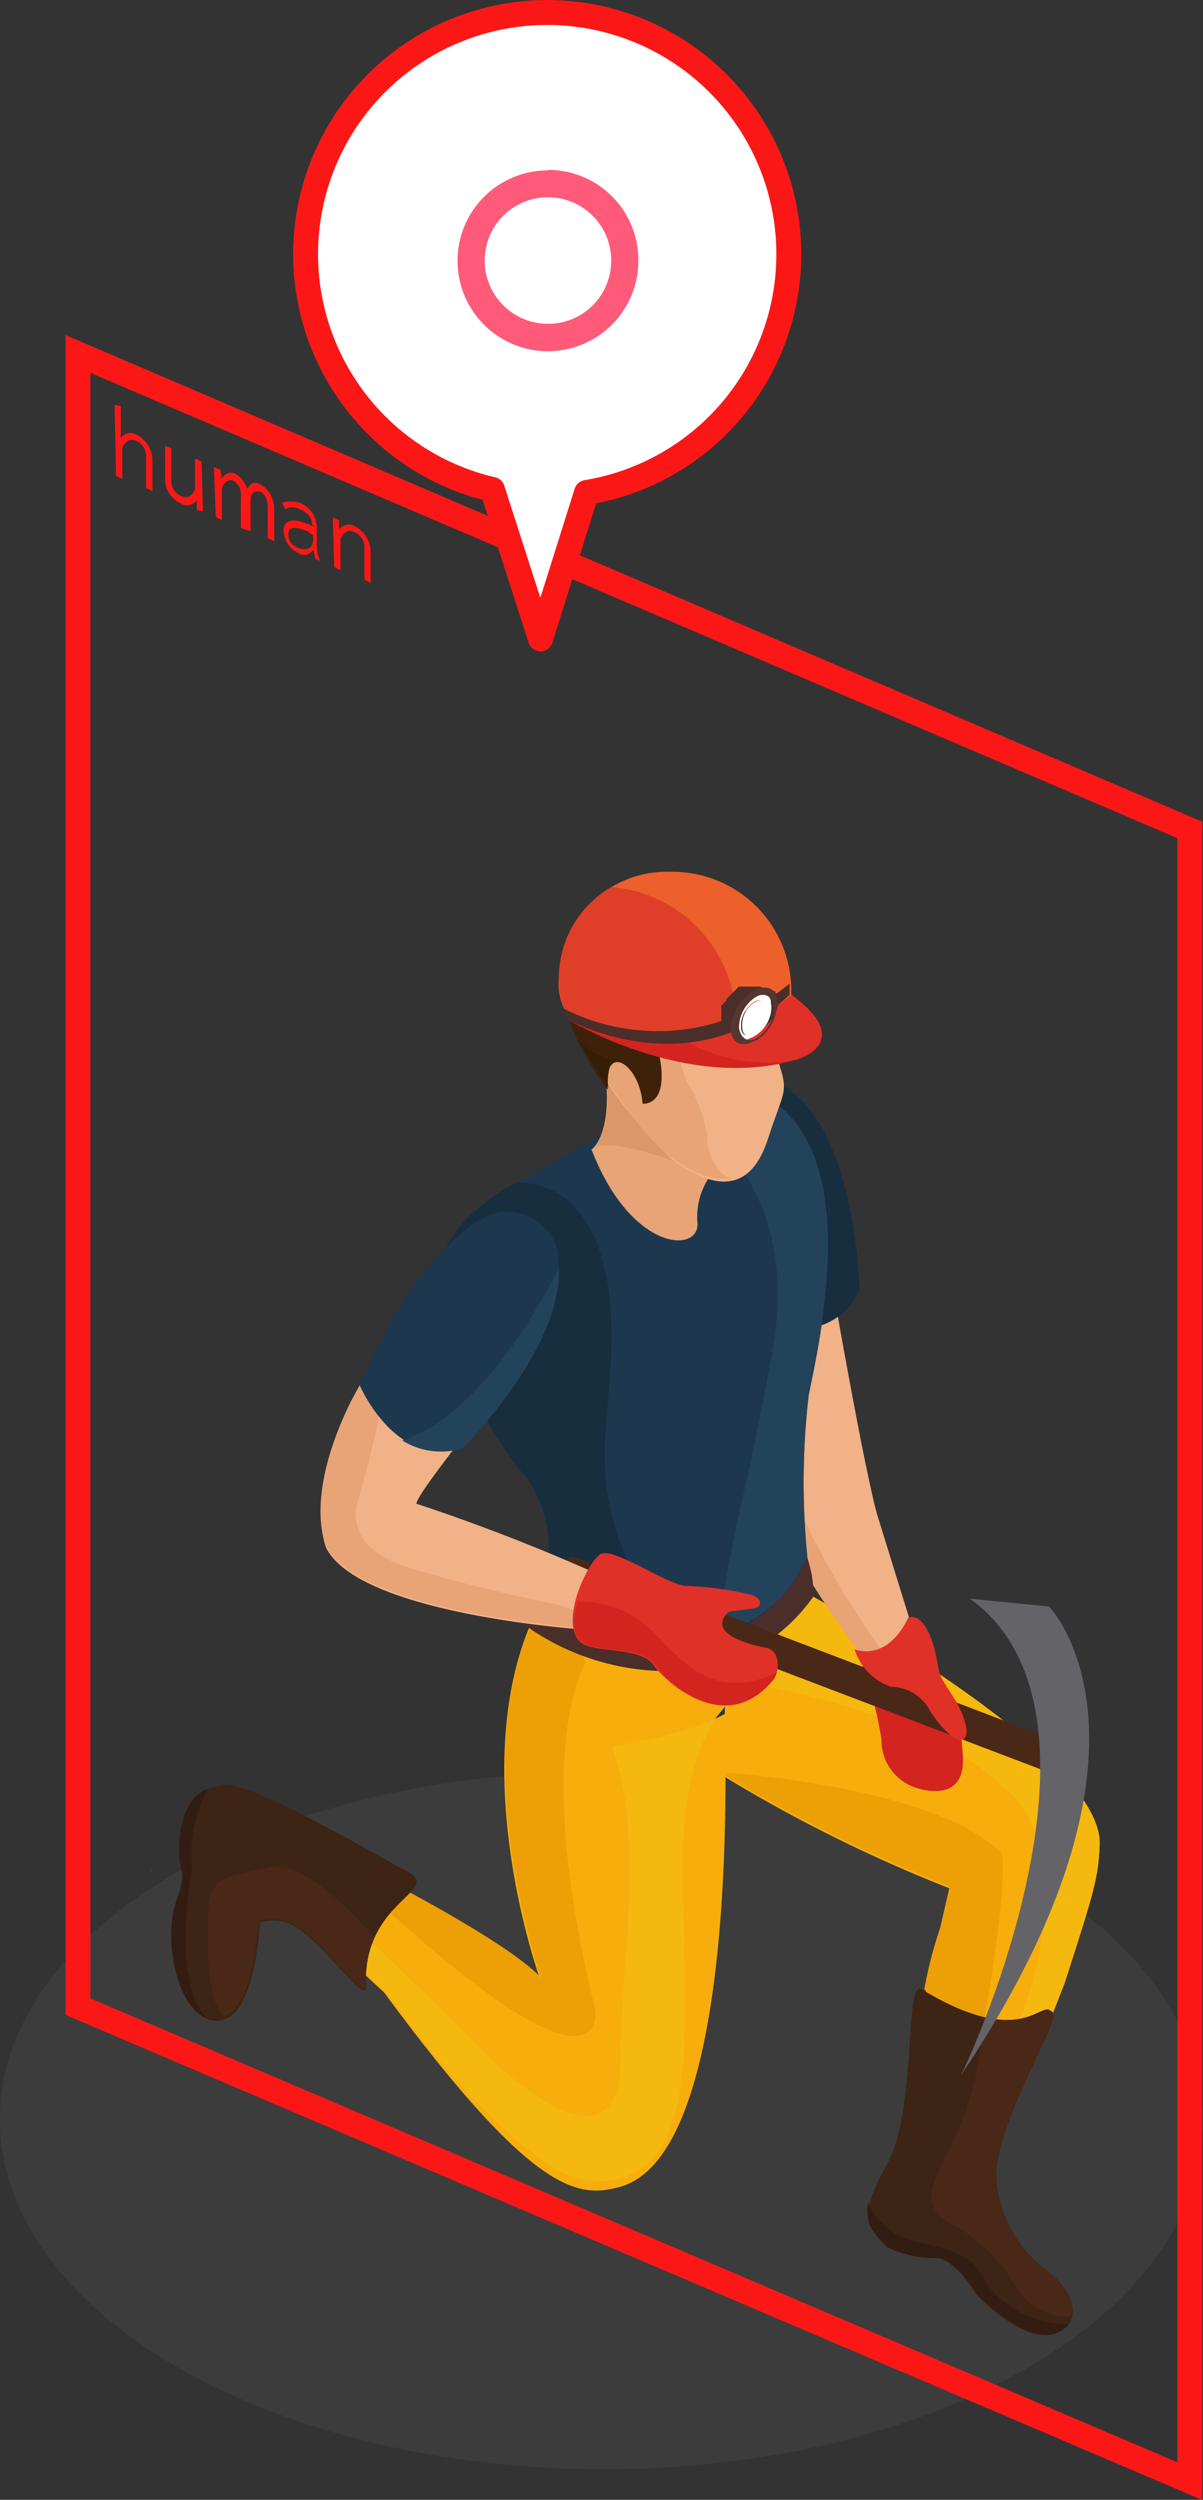 <svg xmlns="http://www.w3.org/2000/svg" xmlns:xlink="http://www.w3.org/1999/xlink" viewBox="0 0 48.3 100.36"><rect x="0" y="0" width="48.3" height="100.36" fill="#333333" stroke="none"/><defs><style>.cls-1,.cls-33{fill:none;}.cls-2{opacity:0.2;}.cls-3{fill:#5d5d5d;}.cls-4{fill:#f7ad0c;}.cls-5{fill:#eda006;}.cls-6{fill:#f4b80f;}.cls-7{fill:#5b5b5b;}.cls-8{fill:#1d374e;}.cls-9{fill:#3d2415;}.cls-10{fill:#331c11;}.cls-11{fill:#492817;}.cls-12{fill:#f1b287;}.cls-13,.cls-18{fill:#e8a476;}.cls-14{fill:#d32420;}.cls-15{fill:#172e3f;}.cls-16{fill:#23435b;}.cls-17{fill:#db9669;}.cls-18{fill-rule:evenodd;}.cls-19{fill:#3f210a;}.cls-20{fill:#4f2b0c;}.cls-21{fill:#361d07;}.cls-22{fill:#301808;}.cls-23{fill:#4c260c;}.cls-24{fill:#e03128;}.cls-25{fill:#ed602b;}.cls-26{fill:#df3f29;}.cls-27{fill:#492e29;}.cls-28,.cls-35{fill:#fff;}.cls-29{clip-path:url(#clip-path);}.cls-30{fill:#feffff;}.cls-31{fill:#553730;}.cls-32{fill:#646368;}.cls-33,.cls-35{stroke:#fc1717;}.cls-33{stroke-miterlimit:10;}.cls-34{fill:#fc1717;}.cls-35{stroke-linecap:round;stroke-linejoin:round;}.cls-36{fill:#ff5a79;}</style><clipPath id="clip-path"><path class="cls-1" d="M30.75,39.93a.13.13,0,0,1,.13.12.25.25,0,0,1,.06.19,1.08,1.08,0,0,1-.06.64,1.33,1.33,0,0,1-.83.82.26.26,0,0,1-.31,0,.52.52,0,0,1-.26-.44,1.38,1.38,0,0,1,.7-1.21.25.25,0,0,1,.06.19,1.16,1.16,0,0,0-.5,1c0,.31.25.44.57.25a1.11,1.11,0,0,0,.51-1c0-.32-.26-.45-.58-.26a.25.25,0,0,0-.06-.19A.64.64,0,0,1,30.75,39.93Z"/></clipPath></defs><g id="Layer_2" data-name="Layer 2"><g id="Layer_2-2" data-name="Layer 2"><g id="Layer_1-2" data-name="Layer 1-2"><g class="cls-2"><path class="cls-3" d="M41.16,75.23c9.46,5.46,9.53,14.35.13,19.81s-24.7,5.46-34.16,0S-2.39,80.69,7,75.23,31.7,69.77,41.16,75.23Z"/></g><path class="cls-4" d="M44.15,74.08C44.34,70.08,30.63,63,30.63,63c-.45,1-1,1.91-1.46,2.8-2.16,1-5.21,1.58-7.62-1.27l7.62,6.85a58.91,58.91,0,0,0,9,4.45l-.38,1.65h0a22,22,0,0,0-1,6.41,12.17,12.17,0,0,1-.69,3.68,2.08,2.08,0,0,0,2.92.7c.06-.06.19-.13.25-.19l3.3-8.51C44,75.73,44.08,75.42,44.15,74.08Z"/><path class="cls-5" d="M40.21,74.4C37.48,71.67,29,71.16,29,71.16h0l.13.13a59.42,59.42,0,0,0,9,4.44l-.38,1.66h0a17.27,17.27,0,0,0-.64,2.47l2.22,2.35C40.59,75.16,40.21,74.4,40.21,74.4Z"/><path class="cls-6" d="M44.15,74.08c.19-3.74-12.06-10.34-13.4-11l-.19.06c-.19.44-.44.89-.63,1.27l.5,3.24s6.93,1.14,9.85,4.12c0,0,3.49,2.1.44,10l1.14.12.89-2.28C44,75.73,44.08,75.42,44.15,74.08Z"/><path class="cls-4" d="M29,66.4s1.27,19.94-4.12,21.4c-1.65.44-3.43.38-9.46-7.81l-2.16-2,1.84-2.67s5.4,2.79,6.6,4.19c0,0-3-8.25-.38-14.35C21.36,65.07,27.51,67.67,29,66.4Z"/><path class="cls-7" d="M6.06,75.1l.06.06h0L6,75Z"/><path class="cls-5" d="M21.74,79.42c-1.08-1.21-5.21-3.43-6.35-4l-.13,1c9.27,8.51,8.64,4.26,8.64,4.26-2.61-10.54-.39-13.91-.39-13.91l-.31-1c-1.08-.38-1.78-.7-1.78-.7C18.69,70.78,21.74,79.42,21.74,79.42Z"/><path class="cls-6" d="M24.91,82.65c0,3.88-3,2.23-5.65-.44s-4.76-4.63-4.76-4.63l-1,.06-.19.32,2.16,2c4.13,5.59,7,7.68,8.45,7.62,3.68-.07,3.8-3.94,3.49-11.56-.13-3.81.57-5.9,1.33-7a18.29,18.29,0,0,1-4.19,1.08C25.93,73.7,24.91,78.78,24.91,82.65Z"/><path class="cls-8" d="M28.72,69l.38-.19V68.5C29,68.69,28.85,68.81,28.72,69Z"/><path class="cls-9" d="M16.4,75.16c-1.52-.82-6-3.43-7.23-3.49s-1.84,1-1.91,2.35.38.89-.13,2.35.07,4.7,1.53,4.76,1.71-3.11,1.78-3.94a1.73,1.73,0,0,1,1.65.32c1.27.95,2.6,3,2.6,2.22C14.56,76.31,17.74,75.93,16.4,75.16Z"/><path class="cls-10" d="M7.2,74c-.07,1.4.38.89-.13,2.35s0,4.25,1.27,4.7c-1.52-1.53-.63-6-.63-6a5.7,5.7,0,0,1,.63-3.24C7.58,72.12,7.26,72.94,7.2,74Z"/><path class="cls-11" d="M10.37,77.13a1.89,1.89,0,0,1,1.72.32c1.27,1,2.6,3,2.6,2.22a4.7,4.7,0,0,1,.32-1.9c-.64-.77-2.86-3.18-4.26-2.8-1.58.45-2.41.13-2.41,2.16,0,1.65,0,3.11.64,3.81C10.12,80.62,10.31,77.89,10.37,77.13Z"/><path class="cls-9" d="M37,79.86c-.69-.44-.19,4.7-1.33,6.92-1.08,2-1.08,2.48-.06,3.43a4.21,4.21,0,0,0,2,.44s.69,0,1.58,1.46c0,0,2.54,2.73,3.75,1.15,0,0,.63-.89-.89-2.1a5,5,0,0,1-2.1-3.87c.07-2.16,2.54-6.1,2.29-6.48C41.86,80.12,41.16,82.4,37,79.86Z"/><path class="cls-10" d="M35.64,90.21a4.23,4.23,0,0,0,2,.44s.7,0,1.59,1.46c0,0,2.47,2.61,3.68,1.21A4.15,4.15,0,0,1,39.7,91.8c-.57-1-.76-1.34-2.85-1.78a2.76,2.76,0,0,1-2-1.59C34.75,89.19,34.94,89.58,35.64,90.21Z"/><path class="cls-11" d="M42.05,91.16A5,5,0,0,1,40,87.29c.06-2.16,2.54-6.1,2.28-6.48s-.82.64-2.79.19a13.15,13.15,0,0,1-1.08,4.7c-1.14,2.22-1.46,2.8-.25,3.56a6.61,6.61,0,0,1,2.54,2.41A2.47,2.47,0,0,0,43,93C43.13,92.69,43.07,92,42.05,91.16Z"/><path class="cls-12" d="M31.32,44.88s2.67.19,2.29,7.81c0,0,1.08,6.16,1.59,8.06l1.71,5.52s-.32.77-2,.58c0,0-3.43-4.45-4-6.8s-3.62-13.9-1.46-15C29.48,45.07,30.56,44.43,31.32,44.88Z"/><path class="cls-13" d="M34.88,66.85a2.53,2.53,0,0,0,.95,0,35.37,35.37,0,0,1-3.3-5.34c-1.71-3.55-.32-8.63-.32-8.63l-3-.45c.57,3.18,1.39,6.48,1.65,7.62C31.45,62.4,34.88,66.85,34.88,66.85Z"/><path class="cls-14" d="M34.63,66.91a15.1,15.1,0,0,1,.76,2.92,2,2,0,0,0,1.27,1.9c.5.2,2.09.58,2-1.2s-.51-2.16-.51-2.16l-1.9-1.9Z"/><path class="cls-15" d="M28.53,44.5s-1.21,2.73,1.27,8.57c0,0,3.49,1.33,4.7-1.27,0,0-.07-6.67-3.24-8.32A2.24,2.24,0,0,0,28.53,44.5Z"/><path class="cls-8" d="M22.24,46.66c-2.15,1.2-6.85,3.43-3.93,7.93,0,0,2.22,3.24,3.3,4.64a4.13,4.13,0,0,1,.63,4.89s4.51,5.52,10.23-1a30.89,30.89,0,0,1,0-7.11c.5-2.48,2.35-10.41-2.42-12.19C28.28,43,26.56,44.12,22.24,46.66Z"/><path class="cls-15" d="M18.31,54.53a22.29,22.29,0,0,0,2.41,4.32A4.64,4.64,0,0,1,21.61,64s2.6,2.35,5.59,2.16C24,61.64,24.15,59,24.4,56.43c.38-4.06.07-6.6-1.52-8.19a3.24,3.24,0,0,0-2.16-.76C18.82,48.56,16.21,50.47,18.31,54.53Z"/><path class="cls-16" d="M32.47,63a30.91,30.91,0,0,1,0-7.11c.5-2.48,2.35-10.42-2.42-12.19-1.14-.45-2,.25-3.68.57,1.84.51,5.84,3.49,4.64,10-1.08,6-2,8.63-2.1,11.43A9.16,9.16,0,0,0,32.47,63Z"/><path class="cls-13" d="M29.1,46.59A2.87,2.87,0,0,0,28,49.07c.13,1.27-2.66,1.21-4.25-2.92,0,0,1.14-.76.32-4.38Z"/><path class="cls-17" d="M28.34,47.16S25.42,45.77,23.9,46c0,0,.69-.57.44-2.66a5.13,5.13,0,0,1-.76-4.58,3.25,3.25,0,0,1,3.17-2.41S22.37,41.7,28.34,47.16Z"/><path class="cls-12" d="M31.39,40.75c-.07.38-.51.45-.07,2.1.32,1,.13,1-.44,2.73-.32,1-1.08,3-3.87,1,0,0-2.73-2.6-3.37-4.57A4.53,4.53,0,0,1,25,36.75C25.1,36.69,32.09,35,31.39,40.75Z"/><path class="cls-18" d="M31.45,40a6.85,6.85,0,0,1-2.73.95s-1.4-.19-1.52.32a4.84,4.84,0,0,0,.38,2.16,5.88,5.88,0,0,1,.82,2.22c-.06.26.26,1.59,1,1.65,0,0-2,.51-4.32-2.92,0,0-1.91-2.54-1.84-3s3-1.65,3.87-1.84,4.19-1,4.19-1S31.45,39.74,31.45,40Z"/><path class="cls-19" d="M31.45,38.78c-.06,1.08-2.54,1.4-4.19,1.53-.63.06-1.08.51-.76,2.22s-.7,1.84-.7,1.59c-.13-1.4-1.46-2.67-1.4-.38,0,0-2.85-3.56-1.52-5.91.89-1.52,3.11-3,6.86-1.33A2.52,2.52,0,0,1,31.45,38.78Z"/><path class="cls-19" d="M26.5,42.59c.32,1.84-.7,1.72-.7,1.72-.13-1.65-1.59-2.48-1.4-.57,0,0-2.85-3.56-1.52-5.91a4.34,4.34,0,0,1,2-1.78c-2.47,3.37,1.08,3.56,1.91,4.39C26.5,40.63,26.31,41.26,26.5,42.59Z"/><path class="cls-20" d="M26.44,41.64s-.64-.7-.77.06a1.27,1.27,0,0,1-.44-1.14s-.57,0-.64.76a1.32,1.32,0,0,1-.31-1.27,2.33,2.33,0,0,0-.77,1.15s-.63-1.15-.38-1.72c0,0-.31,0-.44.89a2.85,2.85,0,0,1,.57-3s-.25,2,3.62,3.12A1.64,1.64,0,0,0,26.44,41.64Z"/><path class="cls-21" d="M24.91,42.59s-1.46-.19-1.78-1.08a11.72,11.72,0,0,0,1.34,2.16C24.4,43.74,24.21,42.53,24.91,42.59Z"/><path class="cls-22" d="M23.26,37.32s-.19,2.16,3.62,3.12c0,0,3.24.38,4.51-1.34a1,1,0,0,0,0-1s-.13.88-.7,1c0,0,.32-.51.13-.7a2.15,2.15,0,0,1-1.15,1,.57.57,0,0,0-.06-.7,2.3,2.3,0,0,1-1.84,1.2,1.18,1.18,0,0,0,.51-.69s-1.21.76-2,.44c0,0,.7-.25.76-.64,0,0-1.46.39-2.16-.31a.8.8,0,0,0,.83-.26C25.67,38.4,23.51,38.28,23.26,37.32Z"/><path class="cls-23" d="M24,36.63s2.67-2.29,6.54.25a22.62,22.62,0,0,0-2.29-.57c-.57-.07.45.44,1,.63a19.26,19.26,0,0,1-2.35-.44c-.7-.13-2-.06-1.15.25S24.09,36.5,24,36.63Z"/><path class="cls-14" d="M22.82,40.94s4.76,2.92,9.2,1.59c0,0,2.61-.7-.7-2.86Z"/><path class="cls-24" d="M31.32,39.61l-6,.63C26.5,41.32,29,43.17,32,42.53,33.74,41.77,33,40.75,31.32,39.61Z"/><path class="cls-25" d="M22.44,39.23A4.34,4.34,0,0,1,26.94,35a4.77,4.77,0,0,1,4.83,4.76v.19s-4.32,3.68-9,.76A2.34,2.34,0,0,1,22.44,39.23Z"/><path class="cls-26" d="M22.44,39.23a2.94,2.94,0,0,0,.31,1.46,7.31,7.31,0,0,0,6.67.63l.13-.12a5.45,5.45,0,0,0-5-5.59A4.21,4.21,0,0,0,22.44,39.23Z"/><path class="cls-27" d="M22.82,40.94s4.95,2.73,8.88-1v-.45a8.3,8.3,0,0,1-9.07,1Z"/><path class="cls-27" d="M31.26,40.24v-.19h0c0-.06,0-.06-.06-.12l-.07-.07V39.8h-.06L31,39.74h-.13l-.38-.13h-.83l-.06.06-.06.07h0l-.07.06h0l-.06.06h0l-.19.19h0l-.06.07v.06l-.07.06-.06.07-.07.06h0v.83h0v.06h0l.07.06h.13l.38.19h.06l.06.07H30c.06,0,.13,0,.13-.07h0l.12-.06h0a1.43,1.43,0,0,0,1-1.21Zm-.7-.06v.19a.23.23,0,0,1-.06.19h0c0,.07-.07.13-.13.19s0,.07-.06.07a.14.14,0,0,1-.13.12V41h0l-.06.12a.07.07,0,0,1-.07.07l-.12.12h0l-.07.07h0v-.45h0v-.06a.22.22,0,0,1,.07-.19v-.06c0-.07,0-.07.06-.13a.06.06,0,0,1,.06-.06c.07-.07.07-.13.13-.2l.06-.12.13-.07.06-.06.13-.13v.07h.07V40h0v.13Z"/><path class="cls-28" d="M30.75,39.93a.13.13,0,0,1,.13.12.25.25,0,0,1,.06.19,1.08,1.08,0,0,1-.06.64,1.33,1.33,0,0,1-.83.82.26.26,0,0,1-.31,0,.52.52,0,0,1-.26-.44,1.38,1.38,0,0,1,.7-1.21.25.25,0,0,1,.06.19,1.16,1.16,0,0,0-.5,1c0,.31.25.44.57.25a1.11,1.11,0,0,0,.51-1c0-.32-.26-.45-.58-.26a.25.25,0,0,0-.06-.19A.64.64,0,0,1,30.75,39.93Z"/><g class="cls-29"><path class="cls-28" d="M30.75,39.93c.64.38,0,1.58-.7,1.77a.26.26,0,0,1-.31,0,.52.52,0,0,1-.26-.44,1.38,1.38,0,0,1,.7-1.21.25.25,0,0,1,.06.19,1.16,1.16,0,0,0-.5,1c0,.31.25.44.57.25a1.11,1.11,0,0,0,.51-1c0-.32-.26-.45-.58-.26a.25.25,0,0,0-.06-.19.64.64,0,0,1,.57-.12Z"/><path class="cls-28" d="M30.24,40h0c0,.06.07.13.07.19a1.11,1.11,0,0,0-.51,1c0,.32.25.45.57.26a1.11,1.11,0,0,0,.51-1c0-.32-.25-.45-.57-.26,0-.06-.07-.13-.07-.19h0a.47.47,0,0,1,.51-.06h.13v.31h0v.7l-.13.13h0l-.06.06-.06.07-.07.06-.06.06-.07.07-.06.06-.06.06h-.57a.52.52,0,0,1-.26-.44,1.38,1.38,0,0,1,.7-1.21Z"/><path class="cls-28" d="M30.24,40l-.06.06-.06.07.12-.13a.22.22,0,0,1,.07.19,1.11,1.11,0,0,0-.51,1c0,.32.25.45.57.26a1.11,1.11,0,0,0,.51-1c0-.32-.25-.45-.57-.26,0-.06-.07-.13-.07-.19h0a.54.54,0,0,1,.51-.13h.13v.89s0,.07-.06.07v.12l-.07.07v.06l-.06.06-.06.07-.07.06-.06.06-.07.07-.06.06-.06.06h-.57a.52.52,0,0,1-.26-.44,1.38,1.38,0,0,1,.7-1.21Z"/><path class="cls-28" d="M30.24,40h0c-.12.06-.25.19-.25.25l.25-.25a.22.22,0,0,1,.07.19,1.11,1.11,0,0,0-.51,1c0,.32.25.45.57.26a1.11,1.11,0,0,0,.51-1c0-.32-.25-.45-.57-.26a.63.63,0,0,1-.07-.19h.07l.12-.06a.32.32,0,0,1-.19.06.67.67,0,0,1,.51-.06h.13v.31h0v.51s0,.07-.06.07v.12l-.07.13v.06l-.06.07-.06.06-.07.06-.06.07-.07.06-.06.06h-.06l-.07.07h-.5a.55.55,0,0,1-.26-.45,1.37,1.37,0,0,1,.7-1.2Z"/><path class="cls-28" d="M30.24,40a1.74,1.74,0,0,0-.38.32,1.58,1.58,0,0,0,.38-.32.22.22,0,0,1,.07.19,1.11,1.11,0,0,0-.51,1c0,.32.25.45.57.26a1.11,1.11,0,0,0,.51-1c0-.32-.25-.45-.57-.26a.25.25,0,0,1-.07-.19h.07a.23.23,0,0,1,.19-.06c-.07,0-.19.06-.26.06a.67.67,0,0,1,.51-.06h.13v.31h0v.7l-.13.13v.06l-.06.07-.06.06-.07.06-.06.07-.07.06-.06.06h-.06l-.07.07h-.5a.55.55,0,0,1-.26-.45,1.37,1.37,0,0,1,.7-1.2Z"/><path class="cls-28" d="M30.24,40h0a.87.87,0,0,0-.38.45c.07-.2.26-.32.38-.45v.19a1.13,1.13,0,0,0-.5,1c0,.32.25.45.57.26a1.11,1.11,0,0,0,.51-1c0-.32-.26-.45-.58-.26V40l.07.06c.06-.06.12-.06.25-.12a3.14,3.14,0,0,0-.32.06.71.71,0,0,1,.51-.06h.13v.31h0v.51s0,.07-.06.07v.12l-.07.13v.06l-.06.07-.06.06-.07.06-.06.07-.07.06-.06.06h-.06l-.07.07h-.5a.55.55,0,0,1-.26-.45,1.37,1.37,0,0,1,.7-1.2Z"/><path class="cls-28" d="M30.24,40a1.12,1.12,0,0,0-.44.51,3.33,3.33,0,0,1,.44-.51v.19a1.13,1.13,0,0,0-.5,1c0,.32.25.45.57.26a1.11,1.11,0,0,0,.51-1c0-.32-.26-.45-.58-.26V40h.07c.06-.06.19-.06.32-.13a1,1,0,0,0-.39.13.48.48,0,0,1,.51-.06h.13v.31h0v.7l-.13.13h0l-.06.06-.06.07-.07.06-.06.06-.07.07-.06.06-.06.06h-.57a.52.52,0,0,1-.26-.44,1.38,1.38,0,0,1,.7-1.21Z"/><path class="cls-28" d="M30.24,40a1.48,1.48,0,0,0-.5.57,1.87,1.87,0,0,1,.5-.51v.19a1.16,1.16,0,0,0-.5,1c0,.31.25.44.57.25a1.11,1.11,0,0,0,.51-1c0-.32-.26-.45-.58-.26v-.19h.07c.12-.06.25-.06.38-.12-.19,0-.32.06-.45.06a.74.74,0,0,1,.51,0h.13v.89a.06.06,0,0,1-.06.06v.13h-.07v.06l-.06.07-.06.06-.07.06-.06.07-.07.06-.06.06h0l-.06.07-.07.06h-.5a.52.52,0,0,1-.26-.44A1.5,1.5,0,0,1,30.24,40Z"/><path class="cls-28" d="M30.24,40a1,1,0,0,0-.5.64c.12-.13.19-.26.25-.32a.5.5,0,0,1,.32-.19v.12a1.14,1.14,0,0,0-.51,1c0,.31.25.44.57.25a1.11,1.11,0,0,0,.51-1c0-.32-.25-.45-.57-.26v-.12h.06a.86.86,0,0,1,.38-.13.74.74,0,0,0-.51,0,.74.74,0,0,1,.51,0h.13v.76s0,.07-.06.07v.12l-.07.13v.06l-.06.07-.06.06-.07.06-.06.07-.07.06-.06.06h0l-.06.07-.07.06h-.5a.52.52,0,0,1-.26-.44,1.37,1.37,0,0,1,.7-1.21Z"/><path class="cls-28" d="M30.24,40a2.1,2.1,0,0,0-.57.7c.13-.13.19-.25.26-.32s.19-.19.31-.32v.13a1.13,1.13,0,0,0-.5,1c0,.32.25.45.57.26a1.11,1.11,0,0,0,.51-1c0-.32-.26-.45-.58-.26v-.13h.07a.89.89,0,0,1,.38-.12h0c0,.06-.13-.07-.45.06a.74.74,0,0,1,.51,0h.07v.76a.07.07,0,0,1-.07.07v.25l-.06.06-.06.07-.07.06-.06.06-.07.07-.06.06-.06.06h.06l-.06.07-.07.06h-.5a.79.79,0,0,1-.26-.51,1.37,1.37,0,0,1,.7-1.2Z"/><path class="cls-28" d="M30.24,40a1.43,1.43,0,0,0-.57.76h0c.07,0,.07-.06.07-.12a1.19,1.19,0,0,1,.57-.58v.13a1.11,1.11,0,0,0-.51,1c0,.32.25.45.57.26a1.11,1.11,0,0,0,.51-1c0-.32-.25-.45-.57-.26v-.13h.06a1,1,0,0,1,.38-.12h.07c-.07.06-.19-.13-.58.06a.67.67,0,0,1,.51-.06h.13v.31h0v.51s0,.07-.06.07v.12l-.07.13-.06.06-.06.07-.07.06-.06.06-.07.07-.06.06-.06.06h0l-.07.07h-.5a.55.55,0,0,1-.26-.45,1.37,1.37,0,0,1,.7-1.2Z"/><path class="cls-28" d="M30.31,40.24a1.14,1.14,0,0,0-.51,1c0,.31.25.44.57.25a1.11,1.11,0,0,0,.51-1,.34.34,0,0,0-.57-.26v-.12h.06a.75.75,0,0,1,.38-.07c.07,0,.07.07.13,0s-.06-.06-.19-.12a.61.61,0,0,0-.32.06.59.59,0,0,1,.45,0h.12v.76s0,.07-.06.07v.12l-.13.13v.06l-.06.07-.06.06-.07.06-.06.07-.07.06-.06.06-.06.07v-.07l-.07.07h-.5a.55.55,0,0,1-.26-.45,1.78,1.78,0,0,1,.45-1.08h0a1.84,1.84,0,0,0-.38.64c.38-.57.38-.57.63-.76v.12Z"/><path class="cls-28" d="M30.31,40.24a1.14,1.14,0,0,0-.51,1c0,.31.25.44.57.25a1.11,1.11,0,0,0,.51-1,.34.34,0,0,0-.57-.26v-.06l.06-.06a.67.67,0,0,1,.51-.07h0a.27.27,0,0,0-.25-.12h-.2c.13-.07.26-.07.32,0h.07v.89a.06.06,0,0,1-.07.06v.06l-.06.07-.06.06-.07.06-.06.07-.07.06-.06.06-.06.07-.07.06-.06.06-.06.07h-.38a.55.55,0,0,1-.26-.45,1.31,1.31,0,0,1,.38-1h0a1.17,1.17,0,0,0-.31.64l.12-.13a1.91,1.91,0,0,1,.57-.64v.07Z"/><path class="cls-28" d="M30.31,40.24a1.14,1.14,0,0,0-.51,1c0,.31.25.44.57.25a1.11,1.11,0,0,0,.51-1,.34.34,0,0,0-.57-.26h0l.06-.06a.67.67,0,0,1,.51-.06h.06a.28.28,0,0,0-.25-.19H30.5a.18.18,0,0,1,.25,0h.13v1h0v.06l-.13.07v.06l-.06.06-.06.07-.07.06-.06.06-.07.07-.06.06-.06.06-.07.07v-.07h-.5a.52.52,0,0,1-.26-.44,1.53,1.53,0,0,1,.32-.89h0a1.1,1.1,0,0,0-.25.64h0a.36.36,0,0,0,.12-.26,1.72,1.72,0,0,1,.51-.63V40Z"/><path class="cls-28" d="M30.31,40.24a1.14,1.14,0,0,0-.51,1c0,.31.25.44.57.25a1.11,1.11,0,0,0,.51-1,.34.34,0,0,0-.57-.26h0a.5.5,0,0,1,.57,0h.06c.07,0,0-.19-.25-.25h-.13a.23.23,0,0,1,.19.06h.13v.7s0,.07-.06.07v.12l-.07.13v.06l-.06.07-.06.06-.07.06-.06.07-.07.06-.06.06h0l-.06.07-.07.06h-.5a.52.52,0,0,1-.26-.44,1.3,1.3,0,0,1,.32-.76l-.06.06a1.36,1.36,0,0,0-.19.63s.12-.12.12-.19a1.76,1.76,0,0,1,.64-.7Z"/><path class="cls-28" d="M29.74,40.5a1,1,0,0,0-.19.7v.06c.06,0,.12,0,.12.06l.19.19h.26a1,1,0,0,0,.63-.63,2.5,2.5,0,0,0,.13-.64.34.34,0,0,0-.19-.31c-.06,0-.13-.07-.19-.07a.22.22,0,0,1,.19.07h.13v.89a.06.06,0,0,1-.07.06h0V41l-.06.06-.06.06-.07.07-.06.06-.07.06-.06.07-.06.06-.07.06-.06.07.06-.07h-.5a.52.52,0,0,1-.26-.44,1.23,1.23,0,0,1,.26-.76h0Z"/><path class="cls-28" d="M29.67,40.63c-.38.82.26,1,.51.88a1.21,1.21,0,0,0,.7-.88c.19-.51-.06-.7-.19-.77h.13v1.08l-.07.07v.06l-.06.06-.06.07-.07.06-.06.06-.07.07-.06.06-.06.06h-.57a.52.52,0,0,1-.26-.44,1.36,1.36,0,0,1,.19-.7s0,.07-.06.07h0v.19Z"/><path class="cls-28" d="M29.67,40.63c-.38.82.19,1.07.51.95.7-.26,1.08-1.46.51-1.65h.19v.89a.06.06,0,0,1-.06.06h0v.06l-.07.07v.06l-.06.06-.06.07-.07.06-.06.06-.07.07-.06.06-.06.06h-.57a.52.52,0,0,1-.26-.44,2.36,2.36,0,0,1,.13-.63h0v.19Z"/><path class="cls-28" d="M29.61,40.75c-.25.7.19,1,.63.83.64-.26,1.08-1.46.45-1.65h.19v1h0v.06l-.06.07-.07.06-.06.06-.06.07-.07.06-.06.06-.07.07-.06.06-.06.06H29.8a.51.51,0,0,1-.25-.44,1.94,1.94,0,0,1,.12-.57v.06h0Z"/><path class="cls-28" d="M29.61,40.75c-.25.76.19,1.08.63.83.64-.38,1-1.4.45-1.65h.13v.31h0v.51a.07.07,0,0,1-.07.07v.25l-.06.06-.06.07-.07.06-.06.06-.07.07-.06.06-.06.06-.07.07.07-.07h-.57a.52.52,0,0,1-.26-.44c.07-.13.07-.25.13-.32Z"/><path class="cls-28" d="M29.61,40.88c-.19.7.25.95.76.7A1.46,1.46,0,0,0,31,40.24h0v.83l-.07.06-.06.07-.06.06-.07.06v.07l-.06.06-.06.06-.07.07-.06.06-.07.06-.06.07h-.51a.57.57,0,0,1-.25-.45,1.14,1.14,0,0,1,.06-.44v.06h0Z"/><path class="cls-28" d="M29.61,40.88c-.19.7.25.95.76.7A1.55,1.55,0,0,0,31,40.37v.51a.06.06,0,0,1-.07.06v.13l-.06.06-.06.07-.07.06v.06l-.06.07-.06.06-.07.06-.06.07-.07.06-.06.06-.06.07H29.8a.54.54,0,0,1-.25-.45.86.86,0,0,1,.06-.38h0Z"/><path class="cls-28" d="M29.55,41c-.13.63.38.82.82.5a1.75,1.75,0,0,0,.64-1v.38a.06.06,0,0,1-.07.06v.13l-.06.06-.06.07-.07.06-.06.06.06.07-.06.06-.06.06-.07.07-.06.06-.07.06-.06.07h-.51a.57.57,0,0,1-.25-.45v-.25h0Z"/><path class="cls-28" d="M29.55,41c-.13.69.38.82.88.5a1.4,1.4,0,0,0,.51-.76.2.2,0,0,1-.06.13v.19l-.06.06-.07.07h0l-.06.06-.06.06-.07.07-.06.06-.07.06h0l-.06.07-.06.06H29.8a.51.51,0,0,1-.25-.44v-.26h0Z"/><path class="cls-28" d="M29.55,41.13c0,.64.57.7,1,.32a1.43,1.43,0,0,0,.26-.38l-.07.06v.07l-.06.06-.06.06-.07.07-.06.06-.07.06-.06.07-.06.06-.07.06-.06.07h-.44a1.21,1.21,0,0,1-.19-.64v0Z"/></g><path class="cls-30" d="M30.31,40.24c.32-.19.57-.06.57.26a1.19,1.19,0,0,1-.51,1c-.32.19-.57.06-.57-.25A1.06,1.06,0,0,1,30.31,40.24Z"/><path class="cls-31" d="M30.31,40.05c.38-.25.7-.06.76.39a1.42,1.42,0,0,1-.64,1.2c-.38.26-.69.06-.76-.38A1.46,1.46,0,0,1,30.31,40.05Zm.06,1.72a1.79,1.79,0,0,0,.83-1.53c0-.57-.45-.76-1-.44a2,2,0,0,0-.88,1.52c.06.58.5.77,1,.45Z"/><path class="cls-27" d="M21.55,64.05S24.72,66.4,27.7,66a5.86,5.86,0,0,0,4.7-3.49,4.55,4.55,0,0,1,.26,1.58,7,7,0,0,1-6,3,9.86,9.86,0,0,1-6-2.16s.32-.38.45-.51A2.21,2.21,0,0,0,21.55,64.05Z"/><path class="cls-11" d="M43.26,70.91c-.13.32-.38.57-.64.44l-20-7.61c-.19-.07-.26-.45-.13-.77h0c.13-.31.38-.57.63-.44l20,7.62a.62.62,0,0,1,.13.76Z"/><path class="cls-32" d="M38.94,64.18l3.18.32S47.51,70,38.56,83.35C38.62,83.35,45.48,68.88,38.94,64.18Z"/><path class="cls-12" d="M18.94,49.32c1-.63,5,.07,2.23,4.83-1,1.65-4.45,5.78-4.45,6.22a77,77,0,0,1,7.49,2.92,3.68,3.68,0,0,0-.44,2.16s-9.27-.57-10.67-3.3c0,0-.89-2,1.15-5.78S17.29,50.34,18.94,49.32Z"/><path class="cls-13" d="M13.1,62.08c1.4,2.73,10.67,3.31,10.67,3.31a1.67,1.67,0,0,1-.06-.51l-1.27-.45s-3.5-.69-6.1-1.52-2-2.54-2-2.54A60,60,0,0,0,16,52.75c-.57,1-1.14,2.1-1.9,3.49C12.15,60.18,13.1,62.08,13.1,62.08Z"/><path class="cls-8" d="M19.71,48.75s-2.8,1-5.27,6.86c0,0,1.46,3.43,4.12,2.47,0,0,4.76-4.63,3.75-8.12A2.11,2.11,0,0,0,19.71,48.75Z"/><path class="cls-16" d="M18.56,58.15s4-3.94,3.88-7.24c-.77,1.52-3.18,5.91-6.29,6.92A2.94,2.94,0,0,0,18.56,58.15Z"/><path class="cls-24" d="M34.31,66.21s1.27.57,2.16-1.27c0,0,.82-.38,1.2,2,.07.38.13.45.7,1.34.19.31.76,1.52.19,1.58,0,0-.44,0-1.2-1.14a1.8,1.8,0,0,0-1.59-1A2.31,2.31,0,0,1,34.31,66.21Z"/><path class="cls-24" d="M24.09,62.4c-.64.51-1.72,3.05-.64,3.62.64.32,2.29.13,2.79.83s2.93,2.92,4.83.57c.19-.26.32-1.15-.32-1.27s-2.16-.51-1.65-1.27c.19-.26.07-.13,1.21-.32.12,0,.44-.25-.07-.51a12.48,12.48,0,0,0-2.73-.38C26.63,63.54,24.59,62.08,24.09,62.4Z"/><path class="cls-14" d="M23.51,66c.64.32,2.29.13,2.8.83s2.86,2.92,4.76.57c.06-.07.06-.19.13-.26-2.67,1.27-3.94-.63-5.21-1.84a4.09,4.09,0,0,0-2.79-1C22.94,65.07,23,65.77,23.51,66Z"/><polygon class="cls-33" points="3.13 80.56 47.77 99.61 47.77 33.32 3.13 14.21 3.13 80.56"/><path class="cls-34" d="M4.85,16.31v1.27a.48.48,0,0,1,.63-.13,1.17,1.17,0,0,1,.64,1v1.27l-.26-.13V18.4a.65.65,0,0,0-.38-.69c-.25-.13-.44,0-.57.25v1.27l-.25-.13L4.6,16.25Z"/><path class="cls-34" d="M6.88,18v1.21a.68.68,0,0,0,.38.7c.26.13.45,0,.57-.26V18.4l.26.13.06,2-.25-.06v-.38a.48.48,0,0,1-.64.12,1.06,1.06,0,0,1-.63-1V17.9Z"/><path class="cls-34" d="M8.91,19.23A.41.41,0,0,1,9.42,19a1.1,1.1,0,0,1,.51.63c.13-.25.32-.31.51-.19a1.06,1.06,0,0,1,.44.45,1.33,1.33,0,0,1,.13.57v1.27l-.26-.13V20.37c0-.31-.12-.57-.31-.63s-.38.06-.38.32v1.27l-.39-.13V19.93a.64.64,0,0,0-.31-.64c-.19-.06-.38.07-.45.32v1.27l-.25-.13-.07-2,.26.12Z"/><path class="cls-34" d="M12.53,21.07a.62.62,0,0,0-.13-.38,1,1,0,0,0-.38-.25.58.58,0,0,0-.57,0l-.13-.26a1.38,1.38,0,0,1,.7,0,1.08,1.08,0,0,1,.7,1v.7a1.65,1.65,0,0,0,.13.63l-.19-.06c0-.07-.07-.26-.07-.38h0a.94.94,0,0,1-.25.19.41.41,0,0,1-.38-.07,1,1,0,0,1-.57-.88.35.35,0,0,1,.25-.39c.19-.06.38,0,.76.13l.26.13Zm-.19.26c-.51-.2-.76-.2-.76.12A.54.54,0,0,0,12,22c.32.13.57,0,.57-.32v-.19Z"/><path class="cls-34" d="M13.61,21.26a.49.49,0,0,1,.64-.13,1.18,1.18,0,0,1,.63,1v1.27l-.25-.13v-1.2a.68.68,0,0,0-.38-.7c-.26-.13-.45,0-.58.25v1.27l-.25-.12-.06-2,.25.12Z"/></g></g><path class="cls-35" d="M31.67,10.2a9.69,9.69,0,0,1-8.12,9.57L21.7,25.65l-1.93-6a9.7,9.7,0,1,1,11.9-9.44Z"/><path class="cls-36" d="M22,13a2.54,2.54,0,1,1,2.54-2.53A2.53,2.53,0,0,1,22,13Zm0-6.16a3.63,3.63,0,1,0,3.63,3.63A3.62,3.62,0,0,0,22,6.82Z"/></g></svg>